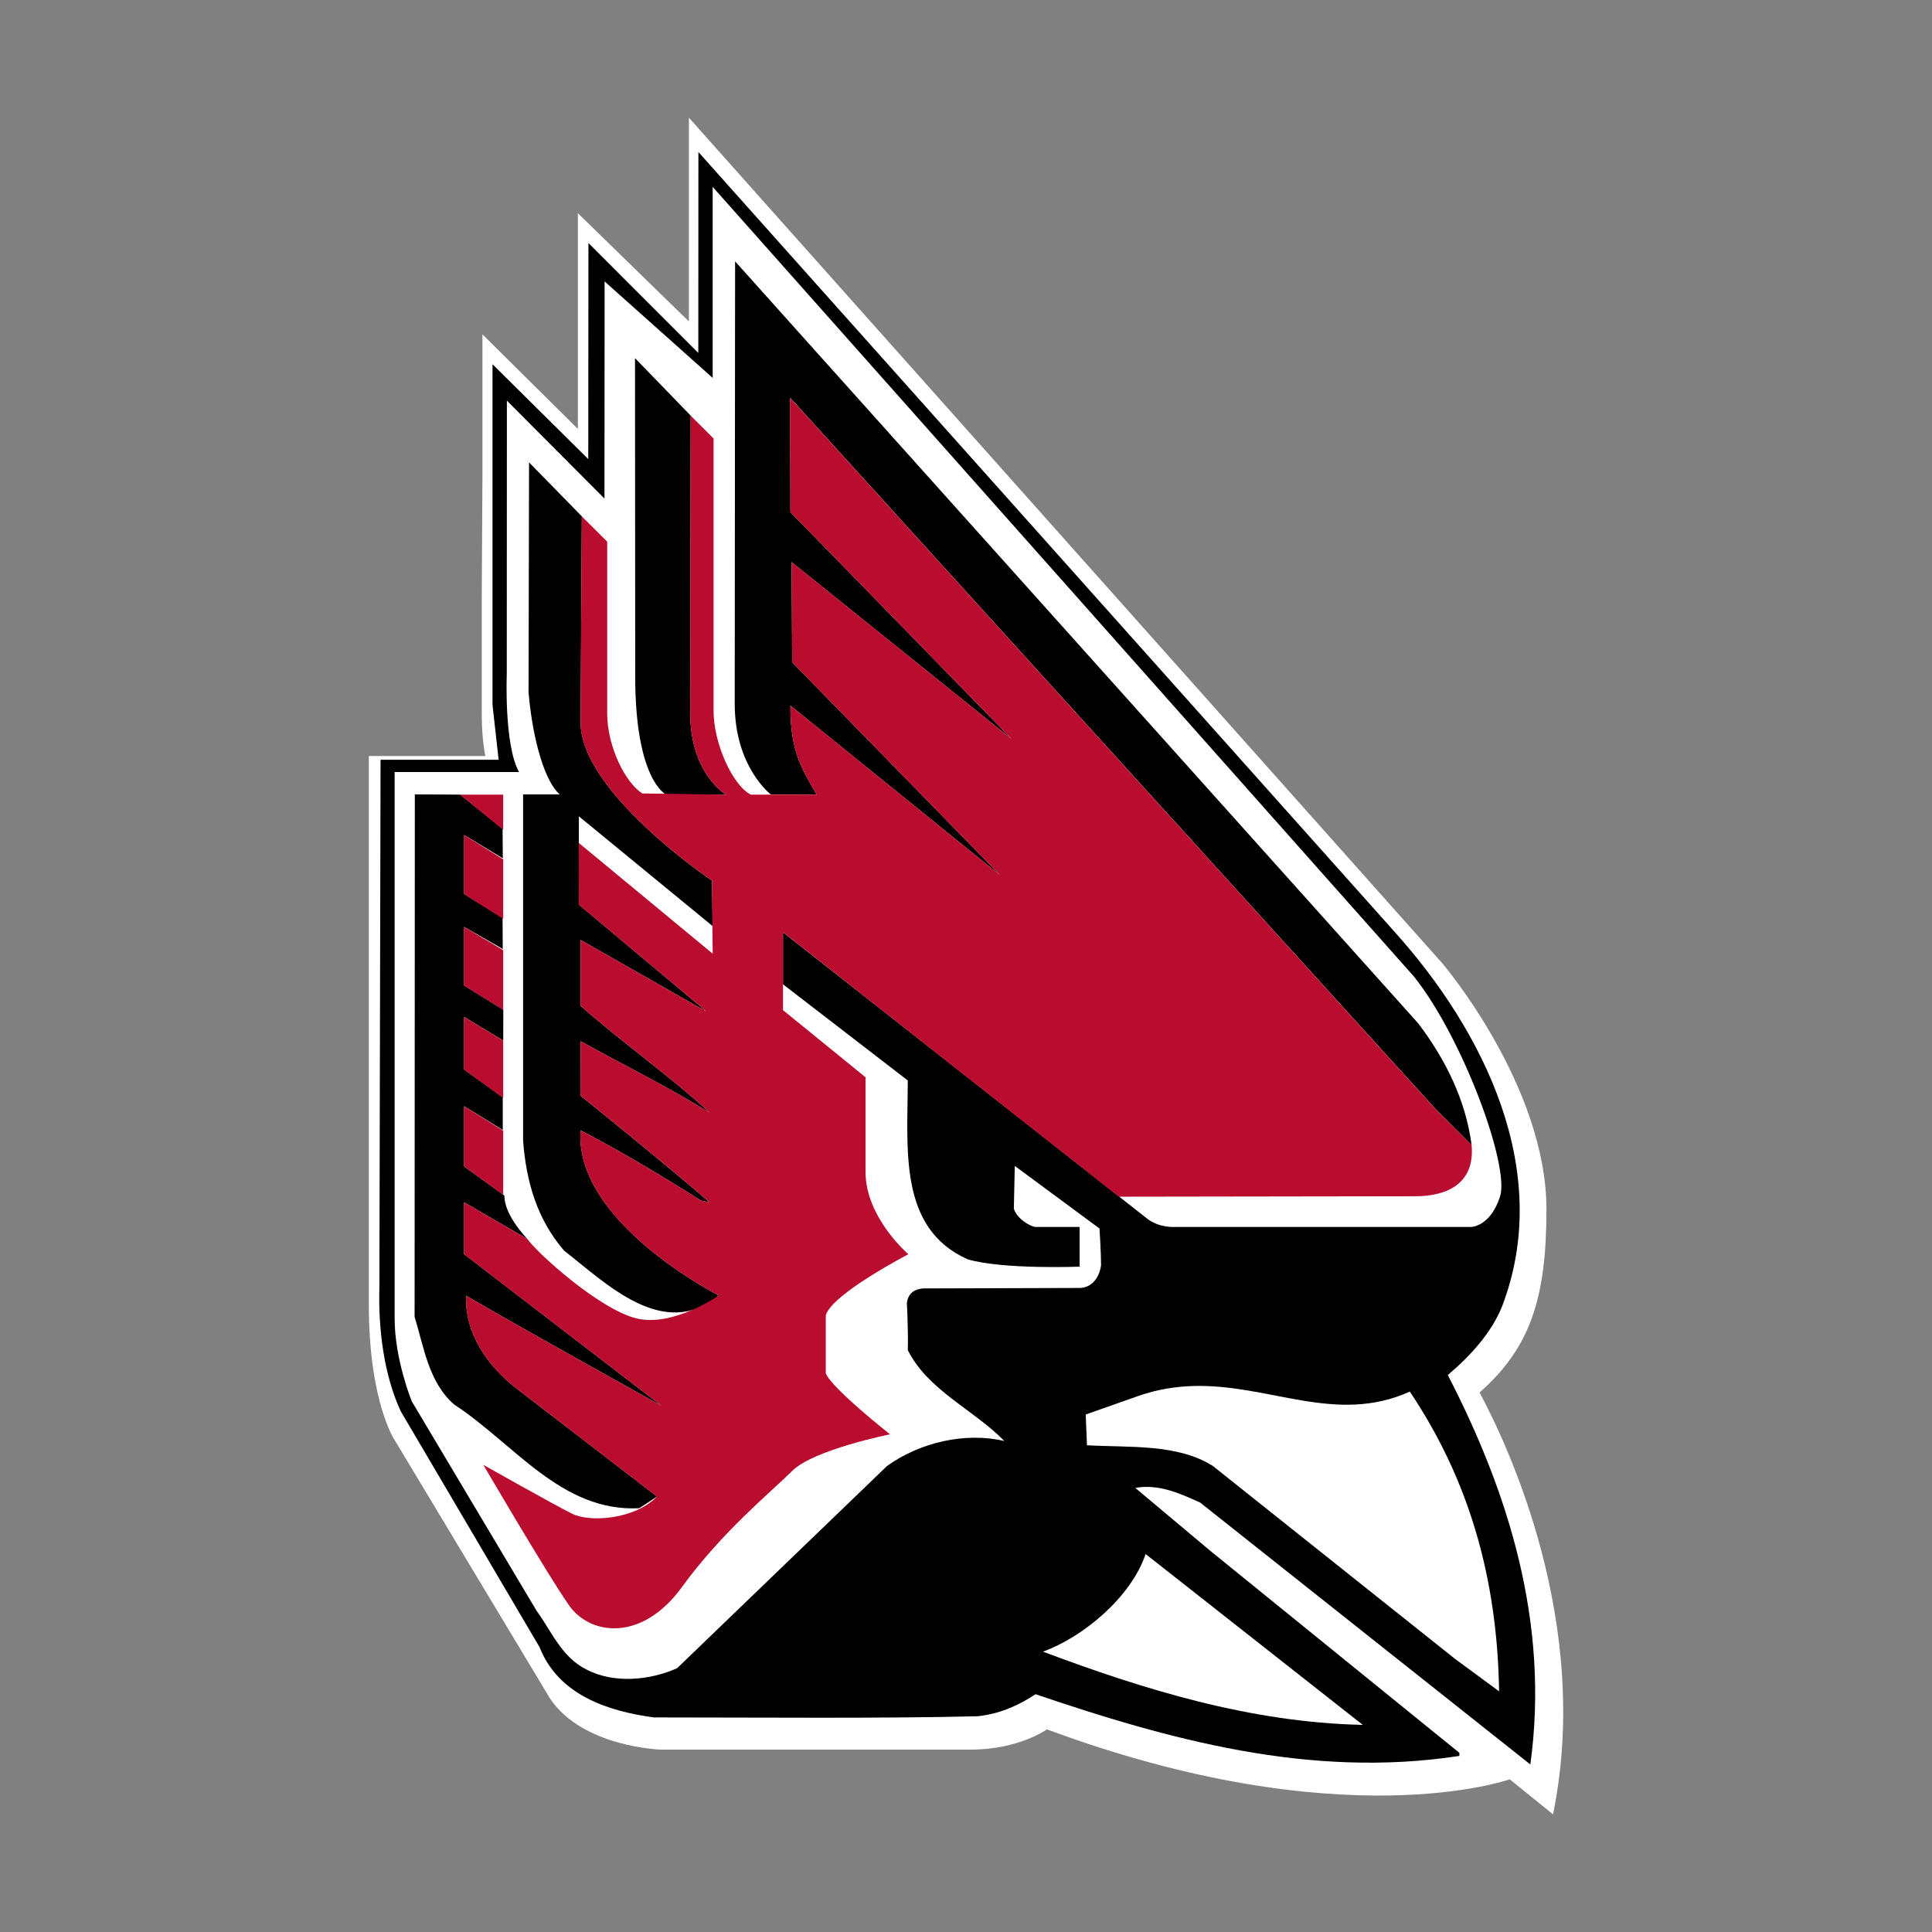 <svg width="200" height="200" viewBox="0 0 200 200" fill="none" xmlns="http://www.w3.org/2000/svg">
<rect x="0" y="0" width="200" height="200" fill="#808080" stroke="none"/>
<path d="M59.822 29.442V22.073L71.313 33.274V12.18L149.327 99.742C149.327 99.742 160.088 112.378 160.088 125.206C160.088 134.483 158.376 139.543 153.166 144.149C156.093 149.614 164.817 168.076 160.769 187.82L156.288 184.193C156.288 184.193 138.969 190.382 108.372 179.02C108.372 179.02 105.507 181.121 100.457 181.121H68.415C68.415 181.121 60.347 180.882 56.952 175.852L40.894 149.145C40.894 149.145 38.18 145.235 38.18 134.999V78.261H50.247C50.247 78.261 49.871 76.682 49.871 73.975V61.636L49.941 49.395V34.61L59.822 44.404V29.442Z" fill="white"/>
<path d="M144.428 96.532C153.608 106.766 160.827 121.234 155.508 135.199C154.434 137.916 152.216 140.381 149.874 142.34C156.079 154.348 160.447 167.931 158.42 182.656L124.236 155.543C122.144 154.597 119.932 153.589 117.523 154.028L125.434 160.66L151.075 181.454V181.772C135.504 184.169 120.814 179.999 107.203 175.386C105.369 176.589 103.469 177.411 101.251 177.663C91.692 177.913 78.146 177.787 67.695 177.787C63.013 177.157 57.826 175.513 55.857 170.518L41.489 146.1C39.776 142.433 39.146 137.663 39.274 133.3L39.395 78.649H51.617L50.984 72.958V37.703L60.897 47.527L60.915 25.16L72.288 36.535L72.299 15.738L144.428 96.532Z" fill="black"/>
<path d="M73.776 19.328V39.122L62.59 29.136L62.574 51.611L52.473 41.475L52.461 69.812C52.461 69.812 52.168 77.142 53.732 79.922H40.852V136.475C40.852 140.738 42.627 145.067 42.627 145.067L55.543 166.741C57.062 168.824 58.141 171.545 60.672 172.807C63.52 174.328 67.32 173.947 70.103 172.684L91.82 151.763C95.238 149.305 99.924 148.226 103.973 149.174C100.746 145.887 96.061 143.934 93.974 139.762C94.036 137.736 93.879 134.895 93.879 134.895C94.037 133.631 94.985 133.313 96.125 133.377L111.603 133.329C113.025 133.393 113.822 132.228 113.981 130.962C113.981 129.7 113.82 127.176 113.82 127.176L105.049 120.693L104.953 125.119C105.263 126.162 106.629 126.949 107.17 127.014H111.76V131.124C111.76 131.124 103.846 131.436 100.171 130.363C92.957 127.14 93.971 118.927 93.971 111.847L81.056 101.896V96.514C81.056 96.514 117.46 125.119 118.724 126.129C119.989 127.141 121.638 127.014 121.638 127.014H152.281C152.281 127.014 154.275 127.014 155.287 123.856C156.296 120.693 151.454 107.491 146.388 101.11L73.776 19.344V19.328ZM123.464 143.481C121.634 143.539 119.748 143.838 117.777 144.531C115.561 145.322 112.393 146.427 112.393 146.427L112.522 149.613C116.887 149.866 121.894 149.43 125.563 151.764L150.635 171.736L155.186 175.084C155 163.392 152.088 153.222 145.945 144.06C138.232 147.527 131.393 143.231 123.464 143.481ZM118.598 160.866C117.08 165.346 112.142 169.461 107.967 170.978C118.413 174.895 129.424 178.308 141.075 178.56L118.598 160.876V160.866Z" fill="white"/>
<path d="M76.097 27.055L76.058 72.868C76.058 79.399 79.79 82.238 79.79 82.238L84.54 82.262C82.957 79.478 81.821 77.814 81.821 73.037L103.533 90.601L82.007 68.555L81.946 58.19L104.732 76.509L81.822 53.008L81.801 41.174L148.546 114.742L152.342 118.53C151.713 113.855 149.686 109.752 146.833 105.962L76.098 27.056L76.097 27.055ZM65.735 37.08L65.757 70.026C65.757 80.767 68.934 82.24 68.934 82.24L75.163 82.264C75.163 82.264 71.453 80.132 71.453 73.819L71.499 43.023L65.738 37.078L65.735 37.08ZM54.767 47.868L54.716 71.696C55.154 76.701 56.434 80.961 57.949 82.237H54.152V118.089C54.468 122.321 55.604 126.236 58.393 129.461C62.762 132.875 68.713 138.846 74.41 134.108C74.41 134.108 59.418 126.52 60.104 117.011C64.347 119.226 68.457 121.69 72.575 124.282L73.46 124.469C69.091 120.676 60.087 113.412 60.087 113.412L60.103 107.787C64.534 110.252 69.092 112.468 73.461 115.183C69.346 111.39 64.473 107.976 60.103 104.126V97.301L73.142 104.724L59.917 93.636L59.925 84.505L73.778 95.876L73.7 91.158C73.7 91.158 59.979 81.945 60.104 74.678L60.231 53.45L54.769 47.868H54.767ZM42.943 82.237L42.918 136.316C43.863 139.349 44.34 143.044 46.997 145.383C53.203 149.428 58.142 156.569 66.182 156.127C66.75 155.75 68.017 154.922 68.017 154.922L53.395 143.681C50.42 141.345 48.074 137.928 48.266 134.138C54.661 137.871 68.461 145.512 68.461 145.512L48.048 129.836V124.464L54.597 128.257C54.597 128.257 52.176 125.808 52.218 123.766L48.048 120.752V114.512L52.045 116.973V113.602L48.048 110.716V105.271L52.095 107.717L52.102 104.531L48.048 102.02V95.951L52.045 98.24L52.024 94.997L48.048 92.555V86.436L52.051 88.851L52.026 85.802L47.634 82.258L42.943 82.232V82.237Z" fill="black"/>
<path d="M81.799 41.172L81.82 53.007L104.732 76.508L81.945 58.189L82.006 68.554L103.531 90.6L81.82 73.036C81.82 77.813 82.956 79.477 84.538 82.261H77.734C75.827 81.313 73.869 76.923 73.869 73.604V45.391L71.495 43.023L71.451 73.82C71.451 80.132 75.16 82.261 75.16 82.261L66.493 82.137C64.751 81.032 62.857 77.32 62.857 73.84V56.072L60.227 53.45L60.099 74.679C59.975 81.945 73.7 91.157 73.7 91.157L73.776 98.722L59.923 87.265L59.912 93.635L73.14 104.723L60.099 97.303V104.125C64.469 107.975 69.345 111.39 73.459 115.183C69.091 112.468 64.529 110.25 60.099 107.786L60.087 113.409C60.087 113.409 69.091 120.675 73.458 124.467L72.572 124.281C68.456 121.692 64.344 119.227 60.098 117.013C59.412 126.522 74.408 134.109 74.408 134.109C74.408 134.109 69.659 137.422 65.862 136.474C62.064 135.527 55.732 129.839 54.592 128.26L48.043 124.467V129.839L68.457 145.511C68.457 145.511 54.656 137.87 48.261 134.139C48.069 137.929 50.414 141.343 53.391 143.68L68.013 154.925C65.733 157.267 61.112 157.645 59.211 156.693C57.313 155.751 50.035 151.642 50.035 151.642C50.035 151.642 56.681 163.011 58.899 166.173C61.113 169.336 66.493 169.966 70.605 164.278C74.725 158.591 79.787 154.482 82.004 152.272C84.223 150.061 92.136 148.48 92.136 148.48C92.136 148.48 86.118 143.74 85.484 142.164V136.16C86.118 133.949 94.034 129.839 94.034 129.839C94.034 129.839 89.599 126.048 89.599 121.313V111.518L81.055 104.566V96.499L115.829 123.882C115.829 123.882 143.123 123.836 146.5 123.836C149.877 123.836 152.7 122.471 152.339 118.529L148.543 114.755L81.799 41.186V41.172ZM47.633 82.263L52.091 85.902V82.263H47.633ZM48.044 86.441V92.56L52.091 95.124V88.957L48.044 86.441ZM48.044 95.953V102.025L52.091 104.537V98.362L48.044 95.953ZM48.044 105.277V110.723L52.091 113.666V107.723L48.044 105.277ZM48.044 114.519V120.758L52.091 123.682V117.049L48.044 114.519Z" fill="#BA0C2F"/>
</svg>
